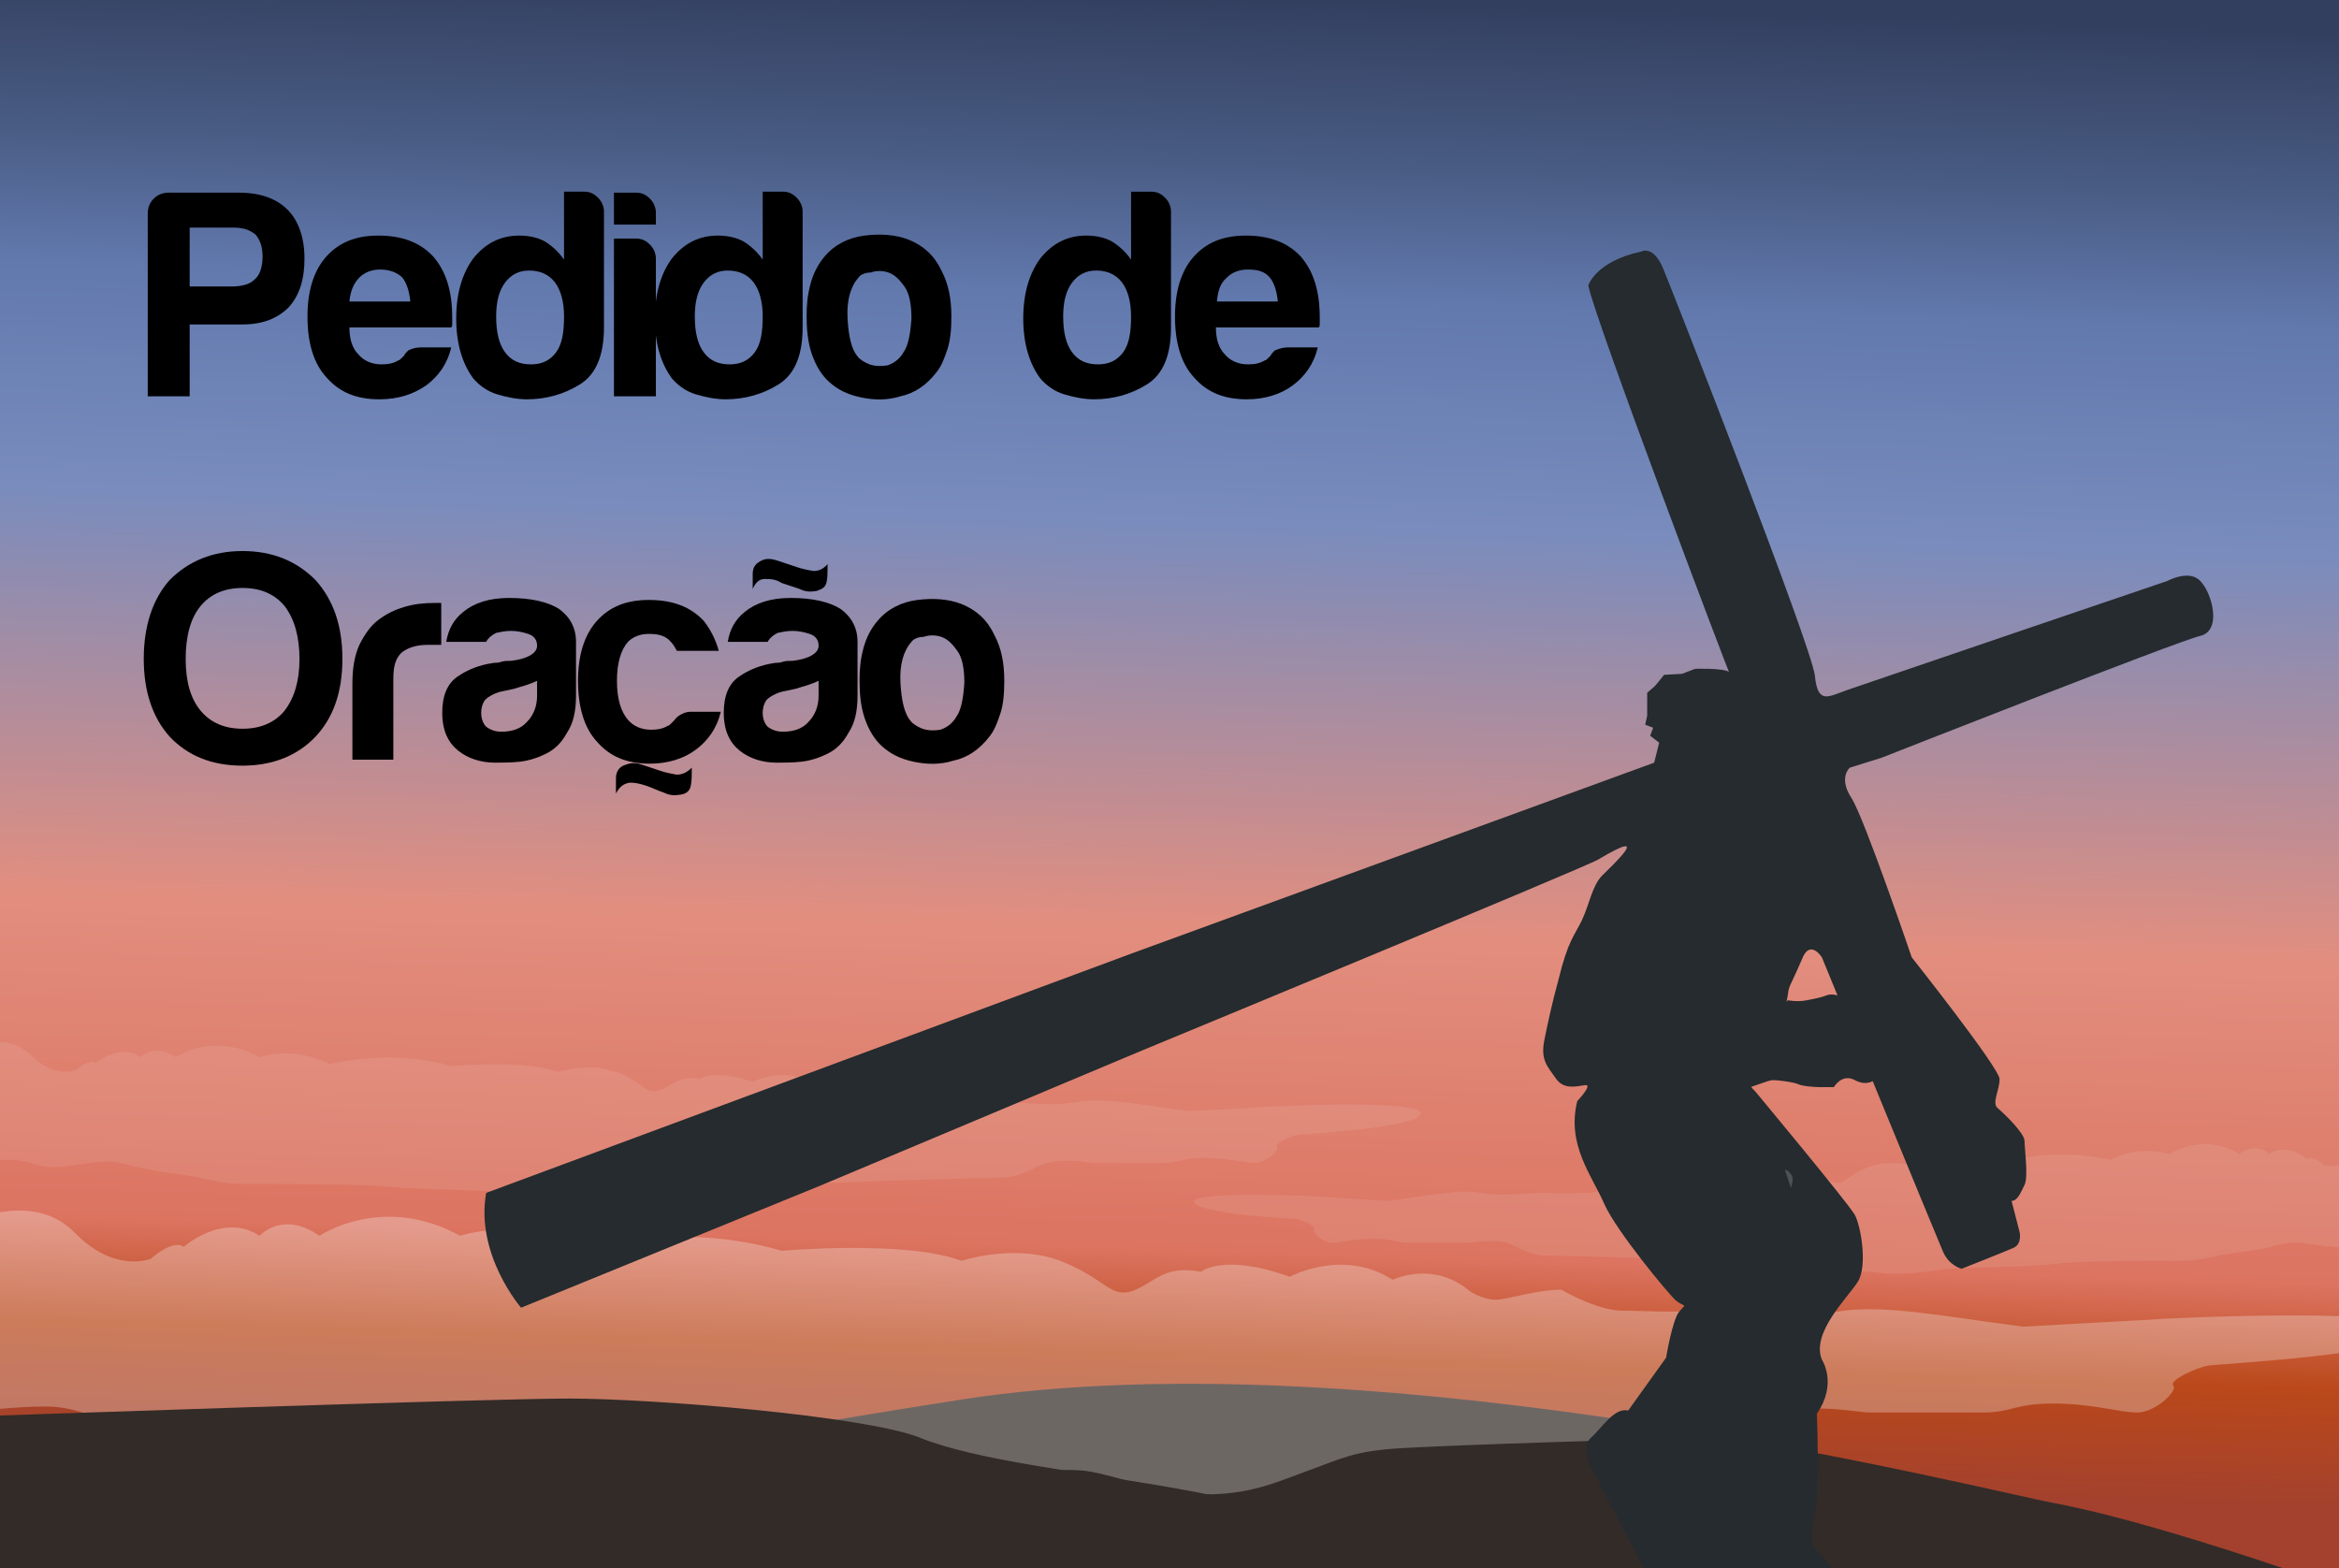 <?xml version="1.0" encoding="utf-8"?>
<!-- Generator: Adobe Illustrator 19.1.0, SVG Export Plug-In . SVG Version: 6.00 Build 0)  -->
<svg version="1.1" id="Camada_1" xmlns="http://www.w3.org/2000/svg" xmlns:xlink="http://www.w3.org/1999/xlink" x="0px" y="0px"
	 viewBox="0 0 234.3 157.1" enable-background="new 0 0 234.3 157.1" xml:space="preserve">
<g>
	<g>
		<defs>
			<rect id="SVGID_189_" width="234.3" height="157.1"/>
		</defs>
		<clipPath id="SVGID_2_">
			<use xlink:href="#SVGID_189_"  overflow="visible"/>
		</clipPath>
		<g clip-path="url(#SVGID_2_)">
			<linearGradient id="SVGID_3_" gradientUnits="userSpaceOnUse" x1="116.866" y1="161.987" x2="121.781" y2="-0.235">
				<stop  offset="8.796300e-002" style="stop-color:#A3412E"/>
				<stop  offset="0.162" style="stop-color:#BA481A"/>
				<stop  offset="0.227" style="stop-color:#DC7461"/>
				<stop  offset="0.426" style="stop-color:#E28E7F"/>
				<stop  offset="0.676" style="stop-color:#798CBD"/>
				<stop  offset="0.815" style="stop-color:#6279AE"/>
				<stop  offset="0.898" style="stop-color:#495C84"/>
				<stop  offset="1" style="stop-color:#333F5F"/>
			</linearGradient>
			<rect x="-2.9" y="-0.3" fill="url(#SVGID_3_)" width="244.5" height="162.2"/>
			<path fill="#322B28" d="M13,161.9h229.2c0,0-23.2-8.8-36.3-11.3c-7.1-1.3-67.8-16.9-109.6-10.4c-71.6,11.2-99.2,21.7-99.2,21.7"
				/>
			<path opacity="0.3" fill="#F8F3F2" d="M-2.6,122.2c0,0,6.1-2.8,10.1,1.3c4,4.1,7.6,2.6,7.6,2.6s2.2-2,3.3-1.2c0,0,4-3.5,7.6-1.1
				c0,0,2.3-2.6,6,0c0,0,6.3-4.3,14.1,0c0,0,5.8-2,11.7,1.2c0,0,10.4-2.7,20.5,0.3c0,0,12.4-1.1,18,1c0,0,4.9-1.6,9.3-0.2
				c0.2,0.1,0.4,0.1,0.6,0.2c4.6,1.8,5,3.8,7.3,3c2.3-0.9,3.1-2.6,6.8-1.9c0,0,2.2-1.9,8.9,0.5c0,0,5.3-2.9,10.3,0.3
				c0,0,4.1-2,7.8,1.2c0,0,1.3,0.8,2.5,0.8c1.2,0,4.1-1,6.6-1c0,0,3.6,2.1,6.1,2.1c2.5,0,4.1,0.2,7.4,0c3.3-0.2,9.4,0.8,14.1,0.1
				c4.6-0.8,10.8,0.5,18.7,1.5c0,0,10.7-0.6,12.7-0.7c2-0.2,27.3-1.3,26.5,1.1c-0.8,2.4-19.5,3.3-20.7,3.5c-1.2,0.2-4,1.5-3.5,2
				c0.5,0.5-1.8,2.7-3.6,2.7c-1.8,0-4.5-0.9-8.4-0.9c-4,0-4.1,0.9-7.1,0.9c-3,0-10.4,0-11.4,0c-1,0-5.3-0.9-8.1,0
				c-2.8,0.9-4,2.6-8.8,2.6c-4.8,0-26.1,0.7-30.4,1c-4.3,0.3-5.5,1-8.8,2.2s-5.8,2.4-10.4,2.4s-9.6-2.2-12.4-2.4
				c-2.8-0.2-3.3,0.3-6.8,0.3c-3.5,0-4.6-0.2-9.4-0.9c-4.8-0.7-19.2-0.7-23.3-1.2c-4.1-0.5-18.2-0.5-24.2-0.5c-6,0-6.1-1-13.1-1.9
				c-6.9-0.9-8.1-2.2-11.9-1.9c-3.8,0.3-6.3,1-8.6,0.9c-2.3-0.2-3.5-1.2-6.5-1.2c-3,0-7.1,0.5-7.1,0.5v-18.4"/>
			<path opacity="0.1" fill="#F8F3F2" d="M-2.9,104.9c0,0,3.6-1.6,6,0.8c2.4,2.4,4.5,1.5,4.5,1.5s1.3-1.2,2-0.7c0,0,2.4-2.1,4.5-0.6
				c0,0,1.4-1.5,3.5,0c0,0,3.7-2.6,8.4,0c0,0,3.4-1.2,7,0.7c0,0,6.2-1.6,12.2,0.2c0,0,7.4-0.7,10.7,0.6c0,0,2.9-1,5.5-0.1
				c0.1,0,0.2,0.1,0.4,0.1c2.8,1.1,2.9,2.3,4.3,1.8c1.4-0.5,1.9-1.5,4-1.1c0,0,1.3-1.1,5.3,0.3c0,0,3.1-1.7,6.1,0.2
				c0,0,2.5-1.2,4.6,0.7c0,0,0.8,0.5,1.5,0.5c0.7,0,2.5-0.6,3.9-0.6c0,0,2.2,1.2,3.6,1.2c1.5,0,2.5,0.1,4.4,0c2-0.1,5.6,0.5,8.4,0
				c2.8-0.5,6.4,0.3,11.1,0.9c0,0,6.4-0.3,7.6-0.4c1.2-0.1,16.2-0.8,15.7,0.7c-0.5,1.4-11.6,2-12.3,2.1c-0.7,0.1-2.4,0.9-2.1,1.2
				c0.3,0.3-1.1,1.6-2.2,1.6c-1.1,0-2.7-0.5-5-0.5s-2.5,0.5-4.2,0.5c-1.8,0-6.2,0-6.8,0c-0.6,0-3.1-0.5-4.8,0
				c-1.7,0.5-2.4,1.5-5.2,1.5c-2.9,0-15.5,0.4-18.1,0.6c-2.6,0.2-3.2,0.6-5.2,1.3c-2,0.7-3.4,1.4-6.2,1.4c-2.8,0-5.7-1.3-7.4-1.4
				c-1.7-0.1-2,0.2-4,0.2c-2.1,0-2.8-0.1-5.6-0.5c-2.9-0.4-11.4-0.4-13.9-0.7c-2.5-0.3-10.8-0.3-14.4-0.3c-3.5,0-3.6-0.6-7.8-1.1
				c-4.1-0.5-4.8-1.3-7.1-1.1c-2.3,0.2-3.7,0.6-5.1,0.5c-1.4-0.1-2.1-0.7-3.8-0.7c-1.8,0-4.2,0.3-4.2,0.3v-11"/>
			<path opacity="0.1" fill="#F8F3F2" d="M241.6,114.7c0,0-3.1-1.4-5,0.7c-2,2-3.8,1.3-3.8,1.3s-1.1-1-1.7-0.6c0,0-2-1.7-3.8-0.5
				c0,0-1.2-1.3-3,0c0,0-3.1-2.2-7,0c0,0-2.9-1-5.9,0.6c0,0-5.2-1.4-10.2,0.2c0,0-6.2-0.6-9,0.5c0,0-2.4-0.8-4.7-0.1
				c-0.1,0-0.2,0.1-0.3,0.1c-2.3,0.9-2.5,1.9-3.6,1.5c-1.2-0.4-1.6-1.3-3.4-0.9c0,0-1.1-0.9-4.5,0.3c0,0-2.6-1.5-5.1,0.2
				c0,0-2.1-1-3.9,0.6c0,0-0.7,0.4-1.2,0.4c-0.6,0-2.1-0.5-3.3-0.5c0,0-1.8,1-3.1,1c-1.2,0-2.1,0.1-3.7,0c-1.7-0.1-4.7,0.4-7,0
				c-2.3-0.4-5.4,0.3-9.3,0.8c0,0-5.4-0.3-6.3-0.4c-1-0.1-13.6-0.6-13.2,0.5c0.4,1.2,9.8,1.7,10.3,1.7c0.6,0.1,2,0.8,1.7,1
				c-0.2,0.3,0.9,1.4,1.8,1.4c0.9,0,2.2-0.4,4.2-0.4c2,0,2.1,0.4,3.6,0.4c1.5,0,5.2,0,5.7,0c0.5,0,2.6-0.4,4,0
				c1.4,0.4,2,1.3,4.4,1.3c2.4,0,13.1,0.3,15.2,0.5c2.1,0.2,2.7,0.5,4.4,1.1c1.7,0.6,2.9,1.2,5.2,1.2c2.3,0,4.8-1.1,6.2-1.2
				c1.4-0.1,1.7,0.2,3.4,0.2c1.7,0,2.3-0.1,4.7-0.4c2.4-0.3,9.6-0.3,11.6-0.6c2.1-0.3,9.1-0.3,12.1-0.3c3,0,3.1-0.5,6.5-0.9
				c3.5-0.4,4-1.1,5.9-0.9s3.1,0.5,4.3,0.4c1.2-0.1,1.7-0.6,3.2-0.6s3.6,0.3,3.6,0.3v-9.2"/>
			<path fill="#322B28" d="M-2.9,141.9c0,0,51.6-1.8,59.9-1.8c8.3,0,29.4,1.7,35.1,3.9c5.6,2.3,16.1,3.4,25.7,5.1
				c9.6,1.7,12.9,3.4,17.3,1.1c4.4-2.2,15.9-2.8,19.9-3.9c4-1.1,7.4,1.6,10.1,1.1c2.7-0.6,3.6-2.7,9.2-1c5.6,1.7,3.7,2.2,10.2,3.9
				c6.4,1.7,24.6,6.2,24.6,6.2l3.7,4.5H-2.4L-2.9,141.9z"/>
			<g>
				<path fill="#252B2E" d="M179.1,100.2c0,0,0.9,0.2,1.9,0c0.9-0.2,1.2-0.2,2-0.5c0.8-0.3,1.7,0.4,2,0c1.4-1.6,2.9,8.4,2.9,8.4
					s-0.8,0.8-2.1,0.1c-1.3-0.7-2.1,0.7-2.1,0.7s-0.9,0-1.5,0c-0.5,0-1.7-0.1-2.1-0.3c-0.4-0.2-2-0.4-2.5-0.4
					c-0.5,0-2.3,0.8-2.7,0.8c-0.4,0-3.5-1.9-3.5-1.9"/>
				<path fill="#252B2E" d="M159.1,28.6c0,0,0.7-2.4,5.3-3.4c0,0,1.2-0.7,2.2,1.7c1,2.4,14.9,37.9,15.2,40.8
					c0.3,2.9,1.3,2.1,3.3,1.4c2-0.7,32-10.9,32-10.9s2.2-1.2,3.3,0c1.2,1.2,2.2,5,0,5.5c-2.2,0.5-31.9,12.2-31.9,12.2l-3.2,1
					c0,0-1.2,1,0.2,3.1c1.3,2.1,6,15.9,6,15.9s8.8,11.1,8.8,12.2c0,1.1-0.8,2.4-0.2,2.9c0.6,0.5,2.7,2.5,2.7,3.3
					c0,0.8,0.4,3.6,0,4.4c-0.4,0.8-0.7,1.6-1.3,1.6l0.8,3.1c0,0,0.3,1.2-0.6,1.6c-0.9,0.4-5.2,2.1-5.2,2.1s-1.3-0.3-1.9-1.8
					c-0.7-1.6-12.1-29.4-12.1-29.4s-1.2-1.9-2,0.2c-1.2,2.8-1.3,2.6-1.4,3.5c-0.2,0.9-0.3,2.2-0.6,3.6c-0.3,1.5-1.7,2.5-2.2,3.1
					c-0.5,0.6-1.8,1.9-0.5,3c0,0,9.4,11.3,10,12.4c0.6,1.1,1.3,5.1,0.3,6.7c-1,1.6-4.7,5.1-3.6,7.8c0,0,1.6,2.4-0.5,5.4
					c0,0,0.3,7.8-0.2,10.1c-0.5,2.2-0.6,2.9,0.6,4.1c1.2,1.2,1.5,2,1.5,2h-18.9l-4.9-9.5c0,0-2-3-0.8-4.2c1.3-1.2,2.4-3.1,3.8-2.8
					l3.8-5.3c0,0,0.6-3.7,1.3-4.6c0.8-0.9,0.6-0.4-0.3-1.1c-0.8-0.7-6-7-7.2-9.7c-1.2-2.8-3.8-5.9-2.7-10.3c0,0,1.6-1.7,0.8-1.6
					c-0.8,0.1-2.1,0.5-2.9-0.6c-0.9-1.3-1.6-1.9-1.2-3.9c0.4-2,0.8-3.8,1.4-6c1-4.1,1.6-4.4,2.4-6.1c0.7-1.5,1-3.4,2-4.4
					c0.9-0.9,5.3-5-0.4-1.6c-1.1,0.7-46.1,19.3-46.1,19.3l-31.9,13.4l-29.9,12.2c0,0-4.6-5.3-3.5-11.5l64.7-24l52.3-19.1l0.5-2
					l-0.9-0.7l0.3-0.8l-0.8-0.3l0.2-0.9v-2.3l0.8-0.7l0.9-1.1l1.8-0.1l1.3-0.5c0,0,2.7-0.1,3.4,0.3
					C173.3,67.8,159.7,31.8,159.1,28.6z"/>
			</g>
			<path opacity="0.2" fill="#F8F3F2" d="M178.8,117.2c0,0,0.3-0.1,0.7,0.6c0.2,0.3-0.1,1.2-0.1,1.2L178.8,117.2z"/>
		</g>
	</g>
	<g>
		<path d="M19,32.4v7.3h-4.2V21.4c0-0.6,0.2-1.1,0.6-1.5s0.9-0.6,1.5-0.6h7c2.2,0,3.8,0.6,4.9,1.7c1.1,1.1,1.7,2.8,1.7,4.9
			c0,2.1-0.5,3.7-1.6,4.9c-1.1,1.1-2.6,1.7-4.6,1.7H19z M19,28.7h4.1c1.1,0,1.9-0.2,2.4-0.7c0.5-0.4,0.8-1.2,0.8-2.3
			c0-0.9-0.2-1.6-0.7-2.2c-0.6-0.5-1.3-0.7-2.2-0.7H19V28.7z"/>
		<path d="M42.2,34.8h3c-0.4,1.7-1.3,2.9-2.5,3.8C41.4,39.5,39.9,40,38,40c-2.3,0-4-0.7-5.3-2.2c-1.3-1.4-1.9-3.5-1.9-6.1
			c0-2.5,0.6-4.5,1.8-5.9c1.3-1.5,3-2.2,5.3-2.2c2.4,0,4.2,0.7,5.5,2.1c1.3,1.5,1.9,3.5,1.9,6.1c0,0.2,0,0.3,0,0.4
			c0,0.1,0,0.2,0,0.2c0,0.2,0,0.3-0.1,0.4H35c0,1.2,0.3,2.1,0.9,2.7c0.5,0.6,1.3,1,2.3,1c0.7,0,1.2-0.1,1.7-0.4
			c0.1,0,0.2-0.1,0.3-0.2c0.1-0.1,0.2-0.2,0.3-0.3c0-0.1,0.2-0.3,0.4-0.5C41.3,34.9,41.7,34.8,42.2,34.8z M35,30.2h6.1
			c-0.1-1.1-0.4-1.9-0.8-2.4C39.8,27.3,39,27,38.1,27c-0.9,0-1.6,0.3-2.1,0.8C35.4,28.4,35.1,29.2,35,30.2z"/>
		<path d="M56.5,19.2h2c0.6,0,1,0.2,1.4,0.6c0.4,0.4,0.6,0.9,0.6,1.4v11.6c0,2.8-0.8,4.7-2.4,5.7c-1.6,1-3.4,1.5-5.3,1.5
			c-1,0-2-0.2-3-0.5s-1.8-0.9-2.4-1.6c-1.1-1.5-1.7-3.5-1.7-6c0-2.5,0.6-4.5,1.7-6c1.2-1.5,2.7-2.3,4.6-2.3c1,0,1.9,0.2,2.6,0.6
			c0.8,0.5,1.4,1.1,1.9,1.8V19.2z M49.7,31.7c0,1.6,0.3,2.8,0.9,3.6c0.6,0.8,1.4,1.2,2.6,1.2c1.1,0,1.9-0.4,2.5-1.2
			c0.6-0.8,0.8-2,0.8-3.6c0-1.4-0.3-2.6-0.9-3.4c-0.6-0.8-1.5-1.2-2.6-1.2c-1,0-1.8,0.4-2.4,1.2C50,29.1,49.7,30.2,49.7,31.7z"/>
		<path d="M61.6,19.3h2.1c0.6,0,1,0.2,1.4,0.6c0.4,0.4,0.6,0.9,0.6,1.4v1.2h-4.2V19.3z M61.6,23.9h2.1c0.6,0,1,0.2,1.4,0.6
			c0.4,0.4,0.6,0.9,0.6,1.4v13.8h-4.2V23.9z"/>
		<path d="M76.4,19.2h2c0.6,0,1,0.2,1.4,0.6c0.4,0.4,0.6,0.9,0.6,1.4v11.6c0,2.8-0.8,4.7-2.4,5.7c-1.6,1-3.4,1.5-5.3,1.5
			c-1,0-2-0.2-3-0.5s-1.8-0.9-2.4-1.6c-1.1-1.5-1.7-3.5-1.7-6c0-2.5,0.6-4.5,1.7-6c1.2-1.5,2.7-2.3,4.6-2.3c1,0,1.9,0.2,2.6,0.6
			c0.8,0.5,1.4,1.1,1.9,1.8V19.2z M69.6,31.7c0,1.6,0.3,2.8,0.9,3.6c0.6,0.8,1.4,1.2,2.6,1.2c1.1,0,1.9-0.4,2.5-1.2
			c0.6-0.8,0.8-2,0.8-3.6c0-1.4-0.3-2.6-0.9-3.4c-0.6-0.8-1.5-1.2-2.6-1.2c-1,0-1.8,0.4-2.4,1.2C69.9,29.1,69.6,30.2,69.6,31.7z"/>
		<path d="M83.1,38.3c-0.8-0.7-1.4-1.7-1.8-2.9c-0.4-1.2-0.5-2.5-0.5-3.8c0-1.1,0.1-2.1,0.4-3.2c0.3-1.1,0.8-2,1.4-2.7
			c1-1.2,2.4-1.9,4-2.1c1.6-0.2,3.1-0.1,4.4,0.4c1.5,0.6,2.6,1.6,3.3,3.1c0.7,1.3,1,2.8,1,4.6c0,1.3-0.1,2.4-0.4,3.3
			c-0.3,0.9-0.6,1.7-1.1,2.3c-1,1.3-2.2,2.1-3.6,2.4c-1.3,0.4-2.6,0.4-4,0.1S83.9,39,83.1,38.3z M86,27.8c-0.8,0.9-1.2,2.3-1.1,4.1
			c0.1,1.8,0.4,3.1,1,3.8c0.2,0.3,0.7,0.6,1.2,0.8c0.6,0.2,1.2,0.2,1.8,0.1c0.6-0.2,1.2-0.6,1.6-1.3c0.5-0.7,0.7-1.9,0.8-3.4
			c0-1.4-0.2-2.5-0.7-3.2c-0.5-0.7-1-1.2-1.6-1.4c-0.6-0.2-1.2-0.2-1.8,0C86.7,27.3,86.2,27.5,86,27.8z"/>
		<path d="M113.3,19.2h2c0.6,0,1,0.2,1.4,0.6c0.4,0.4,0.6,0.9,0.6,1.4v11.6c0,2.8-0.8,4.7-2.4,5.7c-1.6,1-3.4,1.5-5.3,1.5
			c-1,0-2-0.2-3-0.5s-1.8-0.9-2.4-1.6c-1.1-1.5-1.7-3.5-1.7-6c0-2.5,0.6-4.5,1.7-6c1.2-1.5,2.7-2.3,4.6-2.3c1,0,1.9,0.2,2.6,0.6
			c0.8,0.5,1.4,1.1,1.9,1.8V19.2z M106.5,31.7c0,1.6,0.3,2.8,0.9,3.6c0.6,0.8,1.4,1.2,2.6,1.2c1.1,0,1.9-0.4,2.5-1.2
			c0.6-0.8,0.8-2,0.8-3.6c0-1.4-0.3-2.6-0.9-3.4c-0.6-0.8-1.5-1.2-2.6-1.2c-1,0-1.8,0.4-2.4,1.2C106.8,29.1,106.5,30.2,106.5,31.7z"
			/>
		<path d="M129,34.8h3c-0.4,1.7-1.3,2.9-2.5,3.8c-1.2,0.9-2.8,1.4-4.6,1.4c-2.3,0-4-0.7-5.3-2.2c-1.3-1.4-1.9-3.5-1.9-6.1
			c0-2.5,0.6-4.5,1.8-5.9c1.3-1.5,3-2.2,5.3-2.2c2.4,0,4.2,0.7,5.5,2.1c1.3,1.5,1.9,3.5,1.9,6.1c0,0.2,0,0.3,0,0.4
			c0,0.1,0,0.2,0,0.2c0,0.2,0,0.3-0.1,0.4h-10.3c0,1.2,0.3,2.1,0.9,2.7c0.5,0.6,1.3,1,2.3,1c0.7,0,1.2-0.1,1.7-0.4
			c0.1,0,0.2-0.1,0.3-0.2c0.1-0.1,0.2-0.2,0.3-0.3c0-0.1,0.2-0.3,0.4-0.5C128.2,34.9,128.6,34.8,129,34.8z M121.9,30.2h6.1
			c-0.1-1.1-0.4-1.9-0.8-2.4c-0.5-0.6-1.2-0.8-2.2-0.8c-0.9,0-1.6,0.3-2.1,0.8C122.2,28.4,122,29.2,121.9,30.2z"/>
		<path d="M14.4,66c0-3.3,0.9-6,2.6-7.9c1.9-1.9,4.3-2.9,7.3-2.9c3,0,5.4,1,7.3,2.9c1.8,2,2.7,4.6,2.7,7.9s-0.9,5.9-2.7,7.8
			c-1.8,1.9-4.3,2.9-7.3,2.9c-3.1,0-5.5-1-7.3-2.9C15.3,71.9,14.4,69.3,14.4,66z M18.6,66c0,2.3,0.5,4,1.5,5.2
			c1,1.2,2.4,1.8,4.2,1.8c1.8,0,3.2-0.6,4.2-1.8c1-1.3,1.5-3,1.5-5.2c0-2.2-0.5-4-1.5-5.3c-1-1.2-2.4-1.8-4.2-1.8
			c-1.8,0-3.2,0.6-4.2,1.8C19.1,61.9,18.6,63.7,18.6,66z"/>
		<path d="M35.3,76.2v-7.7c0-1.5,0.2-2.8,0.7-3.9c0.5-1,1.1-1.9,1.9-2.5c0.8-0.6,1.6-1,2.6-1.3c1-0.3,2-0.4,3.1-0.4
			c0.1,0,0.2,0,0.3,0c0.1,0,0.2,0,0.3,0v4.2h-1.4c-1.1,0-2,0.3-2.6,0.8c-0.6,0.6-0.8,1.4-0.8,2.6v8.1H35.3z"/>
		<path d="M54.7,75.5c-0.8,0.4-1.7,0.7-2.6,0.8c-0.9,0.1-1.8,0.1-2.5,0.1c-1.4,0-2.7-0.4-3.7-1.2s-1.6-2-1.6-3.8
			c0-1.7,0.5-2.9,1.5-3.6c1-0.7,2.2-1.2,3.7-1.4c0.2,0,0.4,0,0.7-0.1c0.3-0.1,0.6-0.1,1-0.1c1.7-0.2,2.6-0.8,2.6-1.5
			c0-0.6-0.3-1-0.9-1.2c-0.6-0.2-1.2-0.3-1.7-0.3c-0.6,0-1,0.1-1.5,0.2c-0.4,0.2-0.8,0.5-1,0.9h-4c0.2-1.2,0.7-2.2,1.7-3
			c1.1-0.9,2.6-1.4,4.6-1.4c2.2,0,3.9,0.4,5,1.1c1.1,0.8,1.7,1.9,1.7,3.3v5.4c0,1.6-0.3,2.8-0.9,3.7C56.2,74.5,55.5,75.1,54.7,75.5z
			 M53.8,68.2c-0.6,0.3-1.3,0.5-2.3,0.8l-1.4,0.3c-0.7,0.2-1.2,0.5-1.5,0.8c-0.3,0.4-0.4,0.9-0.4,1.3c0,0.6,0.2,1.1,0.5,1.4
			c0.4,0.3,0.9,0.5,1.5,0.5c1.1,0,2-0.3,2.6-1c0.6-0.6,1-1.5,1-2.6V68.2z"/>
		<path d="M69.2,71.3h3c-0.4,1.7-1.3,2.9-2.5,3.8c-1.2,0.9-2.8,1.4-4.6,1.4c-2.3,0-4-0.7-5.3-2.2c-1.3-1.4-1.9-3.5-1.9-6.1
			c0-2.5,0.6-4.5,1.8-5.9c1.3-1.5,3-2.2,5.3-2.2c2.4,0,4.2,0.7,5.5,2.1c0.7,0.9,1.2,1.9,1.5,3h-4.2c-0.2-0.4-0.4-0.7-0.6-0.9
			c-0.5-0.6-1.2-0.8-2.2-0.8c-0.9,0-1.6,0.3-2.1,0.8c-0.7,0.8-1.1,2.1-1.1,3.9c0,1.8,0.4,3.1,1.1,3.9c0.5,0.6,1.3,1,2.3,1
			c0.7,0,1.2-0.1,1.7-0.4c0.1,0,0.2-0.1,0.3-0.2c0.1-0.1,0.2-0.2,0.3-0.3c0.1-0.1,0.2-0.3,0.5-0.5S68.7,71.3,69.2,71.3z M61.7,79.5
			V78c0-0.7,0.3-1.2,1-1.4c0.5-0.2,1-0.2,1.6,0c0.6,0.2,1.2,0.4,1.8,0.6c0.6,0.2,1.1,0.3,1.7,0.4c0.5,0,1-0.2,1.5-0.7
			c0,0.7,0,1.3-0.1,1.8c-0.1,0.5-0.4,0.8-1,0.9c-0.6,0.1-1.1,0.1-1.7-0.2c-0.6-0.2-1.2-0.5-1.8-0.7c-0.6-0.2-1.1-0.3-1.6-0.3
			C62.4,78.5,62,78.9,61.7,79.5z"/>
		<path d="M82.9,75.5c-0.8,0.4-1.7,0.7-2.6,0.8c-0.9,0.1-1.8,0.1-2.5,0.1c-1.4,0-2.7-0.4-3.7-1.2s-1.6-2-1.6-3.8
			c0-1.7,0.5-2.9,1.5-3.6c1-0.7,2.2-1.2,3.7-1.4c0.2,0,0.4,0,0.7-0.1c0.3-0.1,0.6-0.1,1-0.1c1.7-0.2,2.6-0.8,2.6-1.5
			c0-0.6-0.3-1-0.9-1.2c-0.6-0.2-1.2-0.3-1.7-0.3c-0.6,0-1,0.1-1.5,0.2c-0.4,0.2-0.8,0.5-1,0.9h-4c0.2-1.2,0.7-2.2,1.7-3
			c1.1-0.9,2.6-1.4,4.6-1.4c2.2,0,3.9,0.4,5,1.1c1.1,0.8,1.7,1.9,1.7,3.3v5.4c0,1.6-0.3,2.8-0.9,3.7C84.4,74.5,83.7,75.1,82.9,75.5z
			 M75.4,59v-1.5c0-0.7,0.3-1.1,1-1.4c0.5-0.2,1-0.1,1.6,0.1c0.6,0.2,1.2,0.4,1.8,0.6s1.1,0.3,1.7,0.4c0.5,0,1-0.2,1.4-0.7
			c0,0.8,0,1.4-0.1,1.8c-0.1,0.5-0.4,0.7-1,0.9c-0.6,0.1-1.1,0.1-1.7-0.2c-0.6-0.2-1.2-0.4-1.8-0.6C77.7,58,77.1,58,76.6,58
			C76.1,58,75.7,58.3,75.4,59z M82,68.2c-0.6,0.3-1.3,0.5-2.3,0.8l-1.4,0.3c-0.7,0.2-1.2,0.5-1.5,0.8c-0.3,0.4-0.4,0.9-0.4,1.3
			c0,0.6,0.2,1.1,0.5,1.4c0.4,0.3,0.9,0.5,1.5,0.5c1.1,0,2-0.3,2.6-1c0.6-0.6,1-1.5,1-2.6V68.2z"/>
		<path d="M88.4,74.8c-0.8-0.7-1.4-1.7-1.8-2.9c-0.4-1.2-0.5-2.5-0.5-3.8c0-1.1,0.1-2.1,0.4-3.2c0.3-1.1,0.8-2,1.4-2.7
			c1-1.2,2.4-1.9,4-2.1c1.6-0.2,3.1-0.1,4.4,0.4c1.5,0.6,2.6,1.6,3.3,3.1c0.7,1.3,1,2.8,1,4.6c0,1.3-0.1,2.4-0.4,3.3
			c-0.3,0.9-0.6,1.7-1.1,2.3c-1,1.3-2.2,2.1-3.6,2.4c-1.3,0.4-2.6,0.4-4,0.1S89.2,75.5,88.4,74.8z M91.3,64.3
			c-0.8,0.9-1.2,2.3-1.1,4.1c0.1,1.8,0.4,3.1,1,3.8c0.2,0.3,0.7,0.6,1.2,0.8c0.6,0.2,1.2,0.2,1.8,0.1c0.6-0.2,1.2-0.6,1.6-1.3
			c0.5-0.7,0.7-1.9,0.8-3.4c0-1.4-0.2-2.5-0.7-3.2c-0.5-0.7-1-1.2-1.6-1.4c-0.6-0.2-1.2-0.2-1.8,0C92,63.8,91.5,64,91.3,64.3z"/>
	</g>
</g>
</svg>
